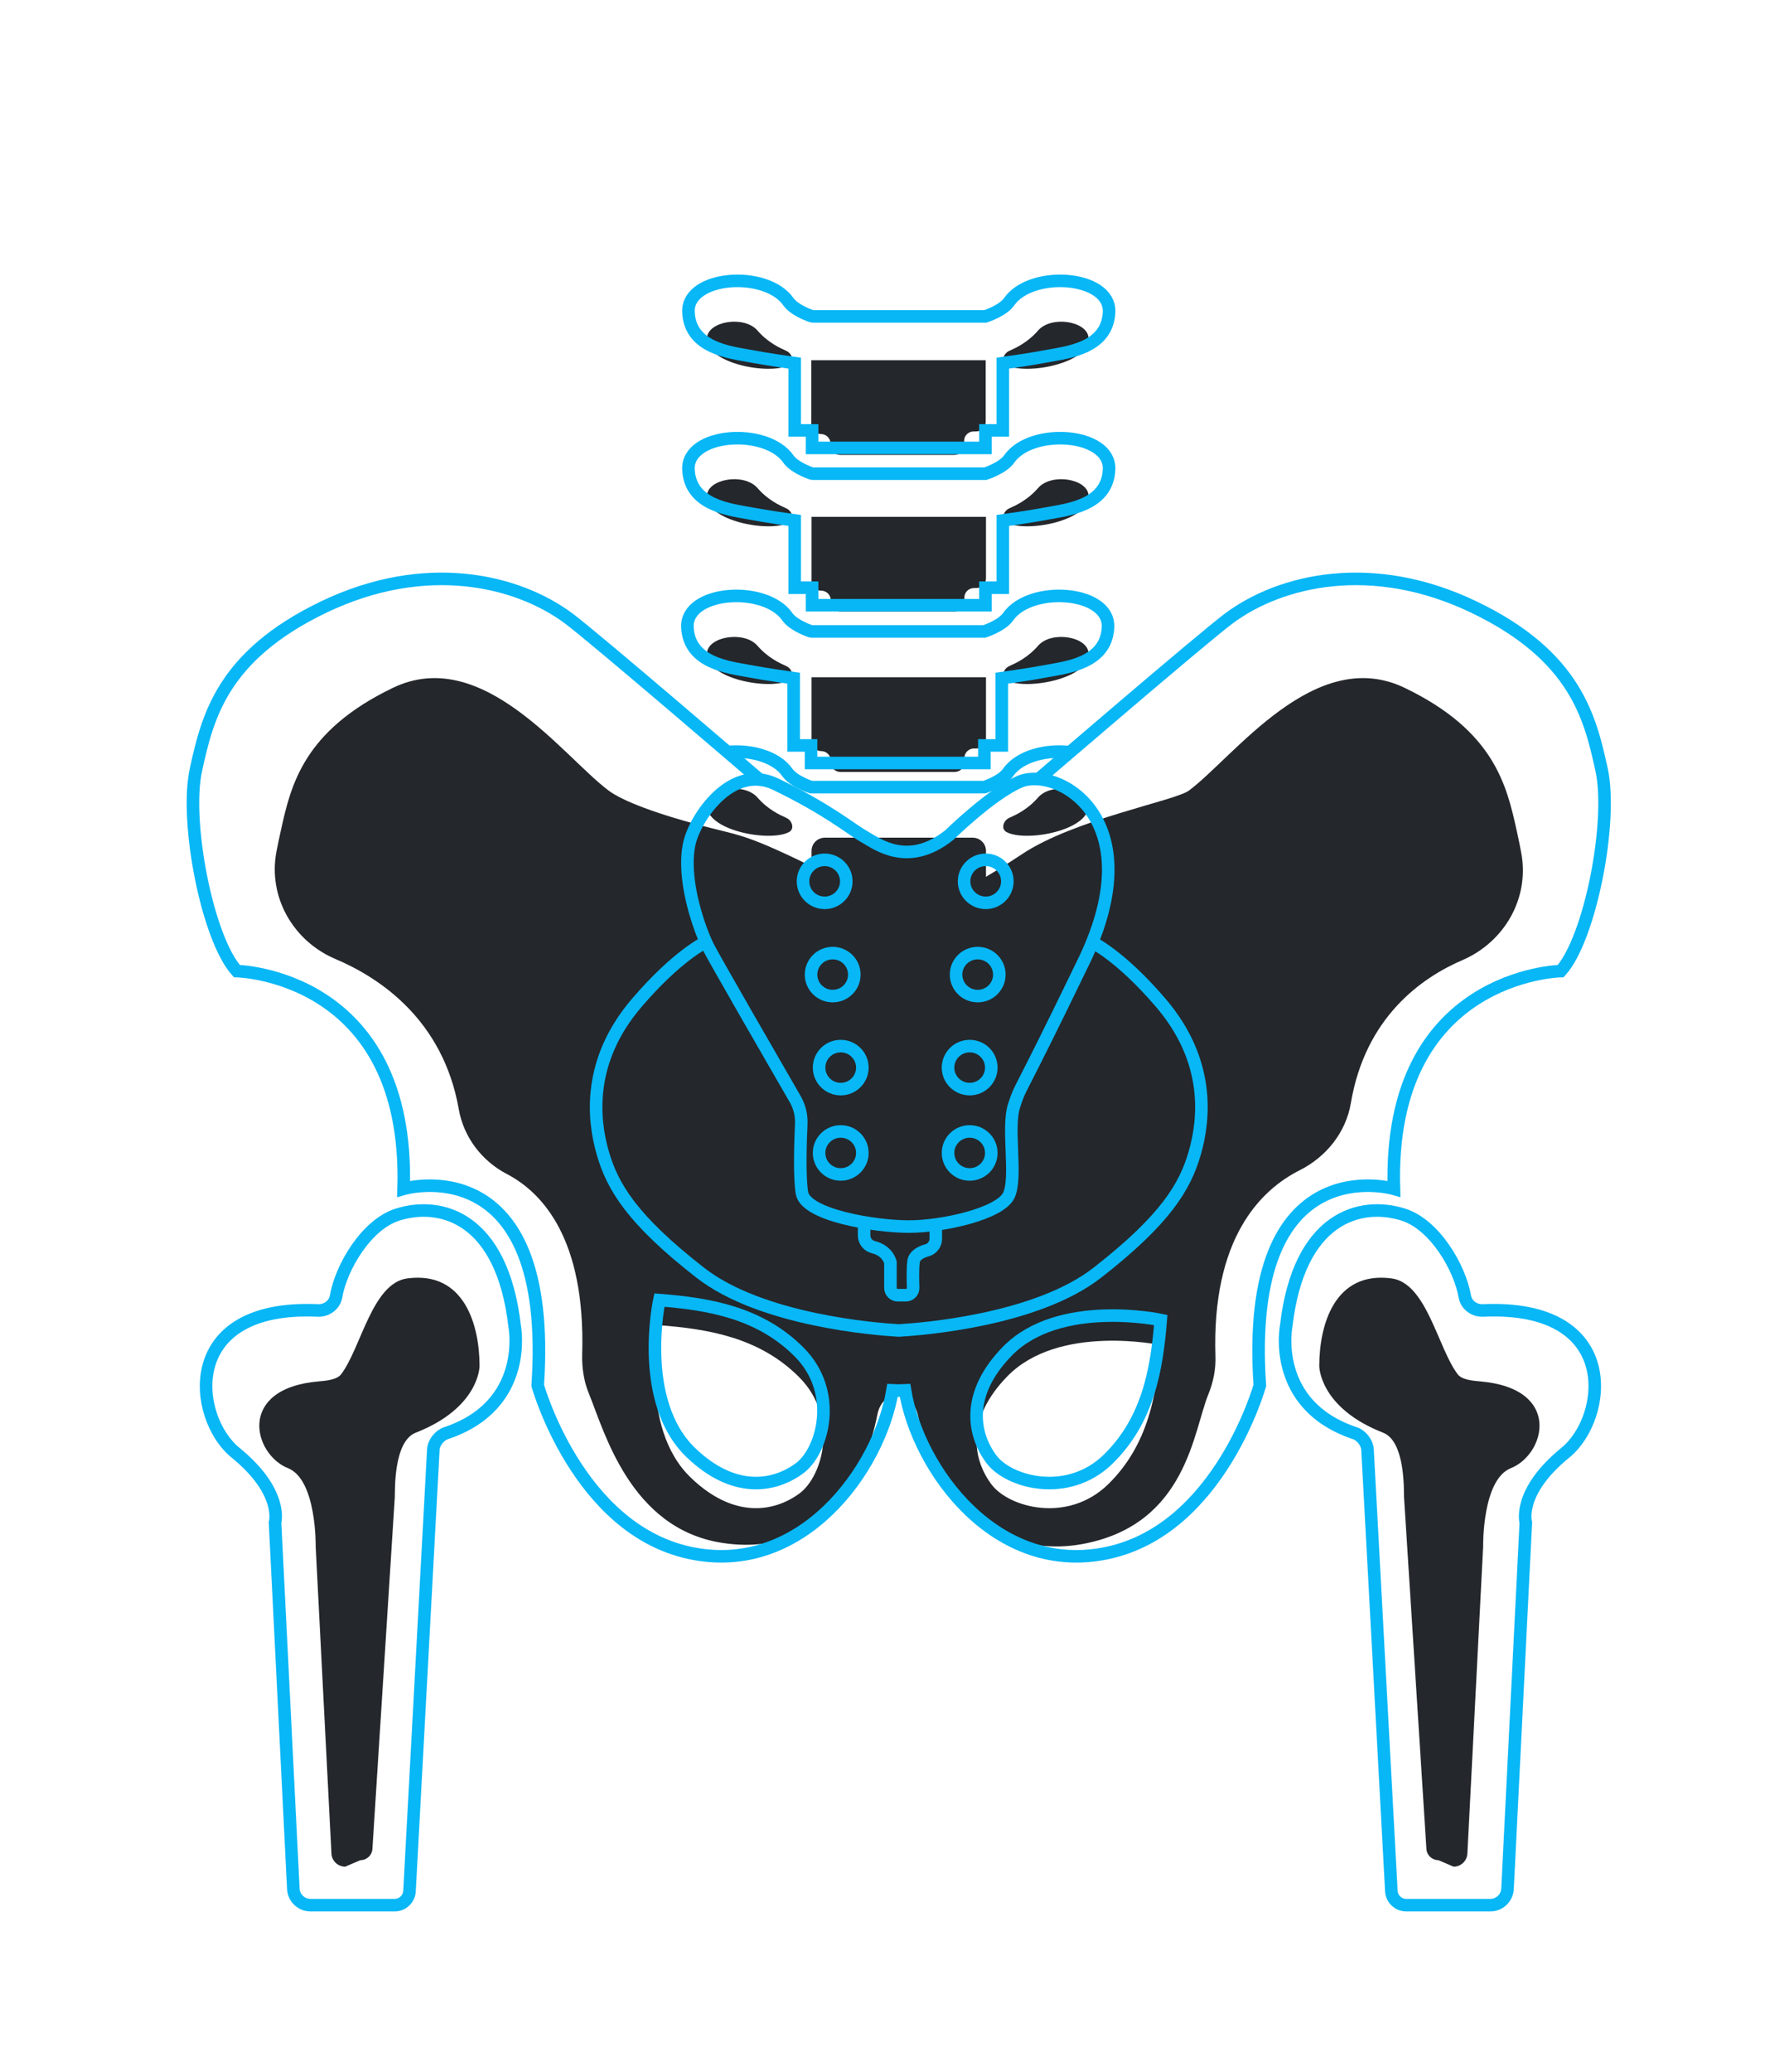 <svg xmlns="http://www.w3.org/2000/svg" width="141" height="165" viewBox="0 0 141 165" fill="none">
  <g filter="url(#filter0_d_1_371)">
    <g filter="url(#filter1_d_1_371)">
      <path fill-rule="evenodd" clip-rule="evenodd" d="M64.706 58.719C64.122 58.719 63.649 59.189 63.649 59.769V63.838C63.649 64.258 63.992 64.6 64.415 64.6C64.838 64.6 65.18 64.94 65.18 65.361V65.499C65.18 65.919 65.524 66.26 65.947 66.26H75.055C75.478 66.26 75.821 65.919 75.821 65.499V65.153C75.821 64.733 76.164 64.392 76.587 64.392H76.778C77.201 64.392 77.545 64.051 77.545 63.631V59.769C77.545 59.189 77.071 58.719 76.487 58.719H64.706Z" fill="#24272B"/>
      <path fill-rule="evenodd" clip-rule="evenodd" d="M79.18 58.27C78.717 58.024 78.921 57.352 79.4 57.138C79.918 56.907 80.857 56.48 81.693 55.52C82.756 54.299 85.608 54.779 85.713 56.082C85.88 58.128 80.741 59.1 79.18 58.27Z" fill="#24272B"/>
      <path fill-rule="evenodd" clip-rule="evenodd" d="M61.855 58.27C62.318 58.024 62.113 57.352 61.635 57.138C61.117 56.907 60.177 56.48 59.342 55.52C58.279 54.299 55.427 54.779 55.321 56.082C55.155 58.128 60.293 59.1 61.855 58.27Z" fill="#24272B"/>
      <path fill-rule="evenodd" clip-rule="evenodd" d="M87.284 110.21C84.064 113.361 79.349 112.074 77.968 110.21C76.459 108.173 75.958 104.987 79.247 101.616C83.359 97.402 91.465 99.133 91.465 99.133C91.16 102.953 90.504 107.059 87.284 110.21ZM62.675 110.956C60.625 112.455 57.419 112.953 54.026 109.685C49.784 105.599 51.527 97.547 51.527 97.547C55.372 97.849 59.504 98.502 62.675 101.7C65.847 104.899 64.552 109.584 62.675 110.956ZM120.192 59.967C120.084 59.376 119.958 58.773 119.823 58.162C119.021 54.52 118.016 50.207 110.891 46.782C103.75 43.351 97.316 52.276 93.711 54.966C92.619 55.78 84.605 57.24 80.415 60.03C77.799 61.772 75.224 63.213 73.479 63.937C71.766 64.648 69.873 63.992 68.136 63.345L64.249 61.291C58.771 58.597 58.189 58.597 55.678 57.961C51.269 56.846 48.573 55.78 47.482 54.966C43.877 52.276 37.443 43.351 30.303 46.782C23.177 50.207 22.171 54.52 21.37 58.162C21.245 58.729 21.126 59.285 21.022 59.827C20.336 63.417 22.335 66.946 25.718 68.379C29.264 69.881 34.299 73.23 35.548 80.353C35.935 82.56 37.371 84.458 39.367 85.499C42.196 86.976 45.65 90.659 45.377 99.843C45.345 100.927 45.505 102.009 45.919 103.012C47.121 105.932 49.169 113.709 56.465 114.874C64.112 116.094 67.815 110.174 68.893 104.66C68.997 104.127 69.268 103.626 69.718 103.316C70.154 103.016 70.755 102.873 71.43 103.476C71.825 103.827 72.045 104.325 72.152 104.841C73.287 110.36 77.873 116.439 85.428 114.938C93.53 113.328 94.054 106.004 95.259 103.052C95.649 102.094 95.857 101.073 95.824 100.04C95.522 90.634 99.402 86.782 102.536 85.205C104.656 84.137 106.218 82.186 106.611 79.856C107.764 73.016 112.232 69.876 115.491 68.473C118.849 67.027 120.844 63.545 120.192 59.967Z" fill="#24272B"/>
      <path fill-rule="evenodd" clip-rule="evenodd" d="M63.627 20.688V25.808C63.627 26.228 63.97 26.569 64.393 26.569C64.816 26.569 65.16 26.91 65.16 27.33V27.468C65.16 27.888 65.502 28.23 65.925 28.23H75.034C75.457 28.23 75.8 27.888 75.8 27.468V27.122C75.8 26.702 76.143 26.361 76.566 26.361H76.758C77.181 26.361 77.523 26.02 77.523 25.6V20.688" fill="#24272B"/>
      <path fill-rule="evenodd" clip-rule="evenodd" d="M63.648 33.163V38.282C63.648 38.703 63.991 39.044 64.414 39.044C64.837 39.044 65.181 39.384 65.181 39.805V39.943C65.181 40.363 65.523 40.704 65.946 40.704H75.055C75.478 40.704 75.821 40.363 75.821 39.943V39.597C75.821 39.177 76.164 38.836 76.587 38.836H76.779C77.202 38.836 77.544 38.495 77.544 38.075V33.163" fill="#24272B"/>
      <path fill-rule="evenodd" clip-rule="evenodd" d="M63.648 45.941V51.06C63.648 51.48 63.991 51.822 64.414 51.822C64.837 51.822 65.181 52.162 65.181 52.583V52.721C65.181 53.141 65.523 53.482 65.946 53.482H75.055C75.478 53.482 75.821 53.141 75.821 52.721V52.375C75.821 51.955 76.164 51.614 76.587 51.614H76.779C77.202 51.614 77.544 51.273 77.544 50.853V45.941" fill="#24272B"/>
      <path fill-rule="evenodd" clip-rule="evenodd" d="M79.18 21.076C78.717 20.83 78.921 20.158 79.4 19.944C79.918 19.713 80.857 19.287 81.693 18.326C82.756 17.105 85.608 17.585 85.713 18.888C85.88 20.935 80.741 21.907 79.18 21.076Z" fill="#24272B"/>
      <path fill-rule="evenodd" clip-rule="evenodd" d="M61.855 21.076C62.318 20.83 62.113 20.158 61.635 19.944C61.117 19.713 60.177 19.287 59.342 18.326C58.279 17.105 55.427 17.585 55.321 18.888C55.155 20.935 60.293 21.907 61.855 21.076Z" fill="#24272B"/>
      <path fill-rule="evenodd" clip-rule="evenodd" d="M79.18 33.621C78.717 33.375 78.921 32.703 79.4 32.489C79.918 32.258 80.857 31.832 81.693 30.871C82.756 29.65 85.608 30.13 85.713 31.433C85.88 33.48 80.741 34.452 79.18 33.621Z" fill="#24272B"/>
      <path fill-rule="evenodd" clip-rule="evenodd" d="M61.855 33.621C62.318 33.375 62.113 32.703 61.635 32.489C61.117 32.258 60.177 31.832 59.342 30.871C58.279 29.65 55.427 30.13 55.321 31.433C55.155 33.48 60.293 34.452 61.855 33.621Z" fill="#24272B"/>
      <path fill-rule="evenodd" clip-rule="evenodd" d="M79.18 46.183C78.717 45.937 78.921 45.265 79.4 45.051C79.918 44.82 80.857 44.393 81.693 43.433C82.756 42.212 85.608 42.691 85.713 43.995C85.88 46.041 80.741 47.013 79.18 46.183Z" fill="#24272B"/>
      <path fill-rule="evenodd" clip-rule="evenodd" d="M61.855 46.183C62.318 45.937 62.113 45.265 61.635 45.051C61.117 44.82 60.177 44.393 59.342 43.433C58.279 42.212 55.427 42.691 55.321 43.995C55.155 46.041 60.293 47.013 61.855 46.183Z" fill="#24272B"/>
      <path fill-rule="evenodd" clip-rule="evenodd" d="M24.378 102.023C24.935 101.975 25.834 101.902 26.172 101.458C27.759 99.379 28.638 94.192 31.448 93.819C35.996 93.217 37.202 97.546 37.202 100.808C37.202 100.808 37.202 104.121 32.115 106.109C30.323 106.81 30.473 110.812 30.45 111.248L28.667 139.256C28.64 139.759 28.222 140.153 27.715 140.153L26.502 140.672C25.916 140.672 25.433 140.215 25.404 139.633L24.147 115.17C24.147 115.17 24.239 109.852 21.944 108.936C19.169 107.829 17.841 102.587 24.378 102.023Z" fill="#24272B"/>
      <path fill-rule="evenodd" clip-rule="evenodd" d="M116.919 102.023C116.361 101.975 115.463 101.902 115.124 101.458C113.537 99.379 112.658 94.192 109.848 93.819C105.301 93.217 104.094 97.546 104.094 100.808C104.094 100.808 104.094 104.121 109.181 106.109C110.974 106.81 110.824 110.812 110.847 111.248L112.629 139.256C112.657 139.759 113.075 140.153 113.582 140.153L114.794 140.672C115.38 140.672 115.863 140.215 115.893 139.633L117.149 115.17C117.149 115.17 117.057 109.852 119.352 108.936C122.127 107.829 123.455 102.587 116.919 102.023Z" fill="#24272B"/>
    </g>
    <path d="M59.45 56.04C59.45 56.04 46.418 44.835 44.309 43.261C40.208 40.202 32.891 38.452 24.771 42.355C16.667 46.251 15.523 51.155 14.611 55.297C13.699 59.438 15.523 68.755 17.868 71.344C17.868 71.344 31.675 71.603 31.153 88.685C31.153 88.685 43.137 85.192 41.834 104.345C41.834 104.345 45.014 115.733 53.91 117.674C62.805 119.616 69.057 111.074 70.099 104.733L70.277 104.74V104.765L70.597 104.753L70.917 104.765V104.74L71.094 104.733C72.137 111.074 78.389 119.616 87.284 117.674C96.18 115.733 99.359 104.345 99.359 104.345C98.057 85.192 110.041 88.685 110.041 88.685C109.52 71.603 123.326 71.344 123.326 71.344C125.67 68.755 127.494 59.438 126.583 55.297C125.67 51.155 124.527 46.251 116.423 42.355C108.303 38.452 100.985 40.202 96.885 43.261C94.775 44.835 81.744 56.04 81.744 56.04" stroke="#08B7F6"/>
    <path d="M86.008 69.055C86.008 69.055 88.226 70.087 91.464 73.866C95.426 78.49 94.955 83.125 94.179 85.822C93.405 88.515 91.852 91.121 86.422 95.359C81.543 99.168 72.404 99.865 70.597 99.968C68.79 99.865 59.65 99.168 54.772 95.359C49.342 91.121 47.79 88.515 47.015 85.822C46.24 83.125 45.768 78.49 49.73 73.866C52.968 70.087 55.186 69.055 55.186 69.055" stroke="#08B7F6"/>
    <path d="M73.546 91.529V92.656C73.546 93.08 73.269 93.466 72.857 93.579C72.384 93.709 71.829 93.972 71.77 94.5C71.704 95.086 71.721 95.978 71.742 96.564C71.754 96.889 71.492 97.157 71.165 97.157H70.512C70.193 97.157 69.934 96.9 69.934 96.584V94.552C69.934 94.552 69.746 93.618 68.573 93.331C68.142 93.226 67.837 92.842 67.837 92.401V91.355" stroke="#08B7F6"/>
    <path d="M55.235 69.034C54.564 67.53 53.336 63.906 53.907 61.216C54.345 59.159 57.264 54.759 60.791 56.459C64.948 58.462 66.775 60.026 67.823 60.621C68.87 61.216 71.335 63.133 74.623 60.511C74.623 60.511 77.971 57.224 80.244 56.256C83.189 55.003 90.865 59.135 85.329 70.581C79.792 82.029 80.391 80.245 79.792 82.029C79.194 83.812 80.041 87.692 79.375 89.179C78.71 90.665 74.107 91.692 71.413 91.692C68.721 91.692 63.184 90.799 62.885 89.015C62.675 87.762 62.76 85.041 62.829 83.534C62.861 82.836 62.695 82.146 62.345 81.54C60.71 78.712 55.9 70.377 55.404 69.392C55.353 69.292 55.297 69.172 55.235 69.034" stroke="#08B7F6"/>
    <path fill-rule="evenodd" clip-rule="evenodd" d="M66.416 64.195C66.416 65.14 65.645 65.907 64.693 65.907C63.741 65.907 62.969 65.14 62.969 64.195C62.969 63.249 63.741 62.482 64.693 62.482C65.645 62.482 66.416 63.249 66.416 64.195Z" stroke="#08B7F6"/>
    <path fill-rule="evenodd" clip-rule="evenodd" d="M79.247 64.195C79.247 65.14 78.475 65.907 77.524 65.907C76.572 65.907 75.8 65.14 75.8 64.195C75.8 63.249 76.572 62.482 77.524 62.482C78.475 62.482 79.247 63.249 79.247 64.195Z" stroke="#08B7F6"/>
    <path fill-rule="evenodd" clip-rule="evenodd" d="M67.056 71.623C67.056 72.569 66.284 73.335 65.333 73.335C64.381 73.335 63.609 72.569 63.609 71.623C63.609 70.678 64.381 69.911 65.333 69.911C66.284 69.911 67.056 70.678 67.056 71.623Z" stroke="#08B7F6"/>
    <path fill-rule="evenodd" clip-rule="evenodd" d="M78.608 71.623C78.608 72.569 77.836 73.335 76.885 73.335C75.932 73.335 75.161 72.569 75.161 71.623C75.161 70.678 75.932 69.911 76.885 69.911C77.836 69.911 78.608 70.678 78.608 71.623Z" stroke="#08B7F6"/>
    <path fill-rule="evenodd" clip-rule="evenodd" d="M67.696 79.031C67.696 79.976 66.924 80.743 65.972 80.743C65.02 80.743 64.249 79.976 64.249 79.031C64.249 78.085 65.02 77.318 65.972 77.318C66.924 77.318 67.696 78.085 67.696 79.031Z" stroke="#08B7F6"/>
    <path fill-rule="evenodd" clip-rule="evenodd" d="M77.968 79.031C77.968 79.976 77.197 80.743 76.245 80.743C75.293 80.743 74.521 79.976 74.521 79.031C74.521 78.085 75.293 77.318 76.245 77.318C77.197 77.318 77.968 78.085 77.968 79.031Z" stroke="#08B7F6"/>
    <path fill-rule="evenodd" clip-rule="evenodd" d="M67.696 85.827C67.696 86.773 66.924 87.54 65.972 87.54C65.02 87.54 64.249 86.773 64.249 85.827C64.249 84.882 65.02 84.115 65.972 84.115C66.924 84.115 67.696 84.882 67.696 85.827Z" stroke="#08B7F6"/>
    <path fill-rule="evenodd" clip-rule="evenodd" d="M77.968 85.827C77.968 86.773 77.197 87.54 76.245 87.54C75.293 87.54 74.521 86.773 74.521 85.827C74.521 84.882 75.293 84.115 76.245 84.115C77.197 84.115 77.968 84.882 77.968 85.827Z" stroke="#08B7F6"/>
    <path fill-rule="evenodd" clip-rule="evenodd" d="M24.315 98.373C25.016 98.404 25.654 97.939 25.773 97.252C26.166 94.966 28.167 91.523 30.676 90.736C34.1 89.661 38.989 90.932 39.996 99.605C39.996 99.605 41.242 105.909 34.529 108.148C34.007 108.323 33.55 108.907 33.52 109.453L31.622 144.617C31.588 145.247 31.064 145.74 30.429 145.74H23.744C23.009 145.74 22.403 145.168 22.367 144.439L20.911 115.274C20.911 115.274 21.627 112.845 17.75 109.692C14.372 106.944 13.259 97.872 24.315 98.373Z" stroke="#08B7F6"/>
    <path fill-rule="evenodd" clip-rule="evenodd" d="M117.144 98.373C116.442 98.404 115.804 97.939 115.686 97.252C115.292 94.966 113.291 91.523 110.782 90.736C107.358 89.661 102.469 90.932 101.462 99.605C101.462 99.605 100.217 105.909 106.93 108.148C107.452 108.323 107.909 108.907 107.938 109.453L109.836 144.617C109.871 145.247 110.395 145.74 111.03 145.74H117.714C118.449 145.74 119.055 145.168 119.091 144.439L120.548 115.274C120.548 115.274 119.832 112.845 123.708 109.692C127.086 106.944 128.2 97.872 117.144 98.373Z" stroke="#08B7F6"/>
    <path fill-rule="evenodd" clip-rule="evenodd" d="M91.465 99.133C91.465 99.133 83.36 97.402 79.247 101.616C75.957 104.987 76.459 108.172 77.968 110.21C79.349 112.074 84.065 113.361 87.284 110.21C90.503 107.059 91.16 102.953 91.465 99.133Z" stroke="#08B7F6"/>
    <path fill-rule="evenodd" clip-rule="evenodd" d="M51.527 97.546C51.527 97.546 49.784 105.599 54.026 109.685C57.419 112.954 60.625 112.456 62.675 110.956C64.552 109.584 65.847 104.899 62.675 101.7C59.504 98.501 55.372 97.849 51.527 97.546Z" stroke="#08B7F6"/>
    <path fill-rule="evenodd" clip-rule="evenodd" d="M79.303 43.126C78.803 43.843 77.418 44.29 77.418 44.29H70.691H70.337H63.693C63.635 44.29 63.578 44.28 63.522 44.261C63.212 44.149 62.149 43.736 61.724 43.126C59.952 40.583 53.646 41.031 53.76 43.941C53.874 46.852 57.142 47.158 58.635 47.446C59.999 47.709 62.224 48.016 62.224 48.016V53.371H63.609V54.768H70.337H70.691H77.418V53.371H78.803V48.016C78.803 48.016 81.028 47.709 82.392 47.446C83.886 47.158 87.153 46.852 87.267 43.941C87.382 41.031 81.075 40.583 79.303 43.126Z" stroke="#08B7F6"/>
    <path d="M84.223 53.913C82.386 53.687 80.228 54.2 79.303 55.527C78.802 56.245 77.418 56.691 77.418 56.691H70.691H70.337H63.609C63.609 56.691 62.224 56.245 61.724 55.527C60.824 54.236 58.755 53.715 56.951 53.897" stroke="#08B7F6"/>
    <path fill-rule="evenodd" clip-rule="evenodd" d="M79.386 30.563C78.886 31.281 77.501 31.727 77.501 31.727H70.774H70.42H63.776C63.718 31.727 63.661 31.717 63.605 31.698C63.295 31.586 62.232 31.173 61.807 30.563C60.035 28.02 53.729 28.468 53.843 31.378C53.957 34.289 57.225 34.595 58.718 34.883C60.082 35.146 62.307 35.453 62.307 35.453V40.808H63.692V42.205H70.42H70.774H77.501V40.808H78.886V35.453C78.886 35.453 81.112 35.146 82.475 34.883C83.969 34.595 87.237 34.289 87.35 31.378C87.465 28.468 81.158 28.02 79.386 30.563Z" stroke="#08B7F6"/>
    <path fill-rule="evenodd" clip-rule="evenodd" d="M79.386 18.035C78.886 18.752 77.501 19.199 77.501 19.199H70.774H70.42H63.776C63.718 19.199 63.661 19.188 63.605 19.169C63.295 19.058 62.232 18.644 61.807 18.035C60.035 15.491 53.729 15.939 53.843 18.849C53.957 21.76 57.225 22.066 58.718 22.354C60.082 22.617 62.307 22.924 62.307 22.924V28.279H63.692V29.676H70.42H70.774H77.501V28.279H78.886V22.924C78.886 22.924 81.112 22.617 82.475 22.354C83.969 22.066 87.237 21.76 87.35 18.849C87.465 15.939 81.158 15.491 79.386 18.035Z" stroke="#08B7F6"/>
  </g>
  <defs>
    <filter id="filter0_d_1_371" x="2.872" y="9.87" width="137.45" height="154.371" filterUnits="userSpaceOnUse" color-interpolation-filters="sRGB">
      <feFlood flood-opacity="0" result="BackgroundImageFix"/>
      <feColorMatrix in="SourceAlpha" type="matrix" values="0 0 0 0 0 0 0 0 0 0 0 0 0 0 0 0 0 0 127 0" result="hardAlpha"/>
      <feOffset dx="1" dy="6"/>
      <feGaussianBlur stdDeviation="6"/>
      <feColorMatrix type="matrix" values="0 0 0 0 0.093 0 0 0 0 0.093 0 0 0 0 0.093 0 0 0 0.603 0"/>
      <feBlend mode="normal" in2="BackgroundImageFix" result="effect1_dropShadow_1_371"/>
      <feBlend mode="normal" in="SourceGraphic" in2="effect1_dropShadow_1_371" result="shape"/>
    </filter>
    <filter id="filter1_d_1_371" x="0.657" y="0.621" width="139.983" height="161.051" filterUnits="userSpaceOnUse" color-interpolation-filters="sRGB">
      <feFlood flood-opacity="0" result="BackgroundImageFix"/>
      <feColorMatrix in="SourceAlpha" type="matrix" values="0 0 0 0 0 0 0 0 0 0 0 0 0 0 0 0 0 0 127 0" result="hardAlpha"/>
      <feOffset dy="2"/>
      <feGaussianBlur stdDeviation="9.5"/>
      <feColorMatrix type="matrix" values="0 0 0 0 0.083 0 0 0 0 0.362 0 0 0 0 0.387 0 0 0 0.063 0"/>
      <feBlend mode="normal" in2="BackgroundImageFix" result="effect1_dropShadow_1_371"/>
      <feBlend mode="normal" in="SourceGraphic" in2="effect1_dropShadow_1_371" result="shape"/>
    </filter>
  </defs>
</svg>